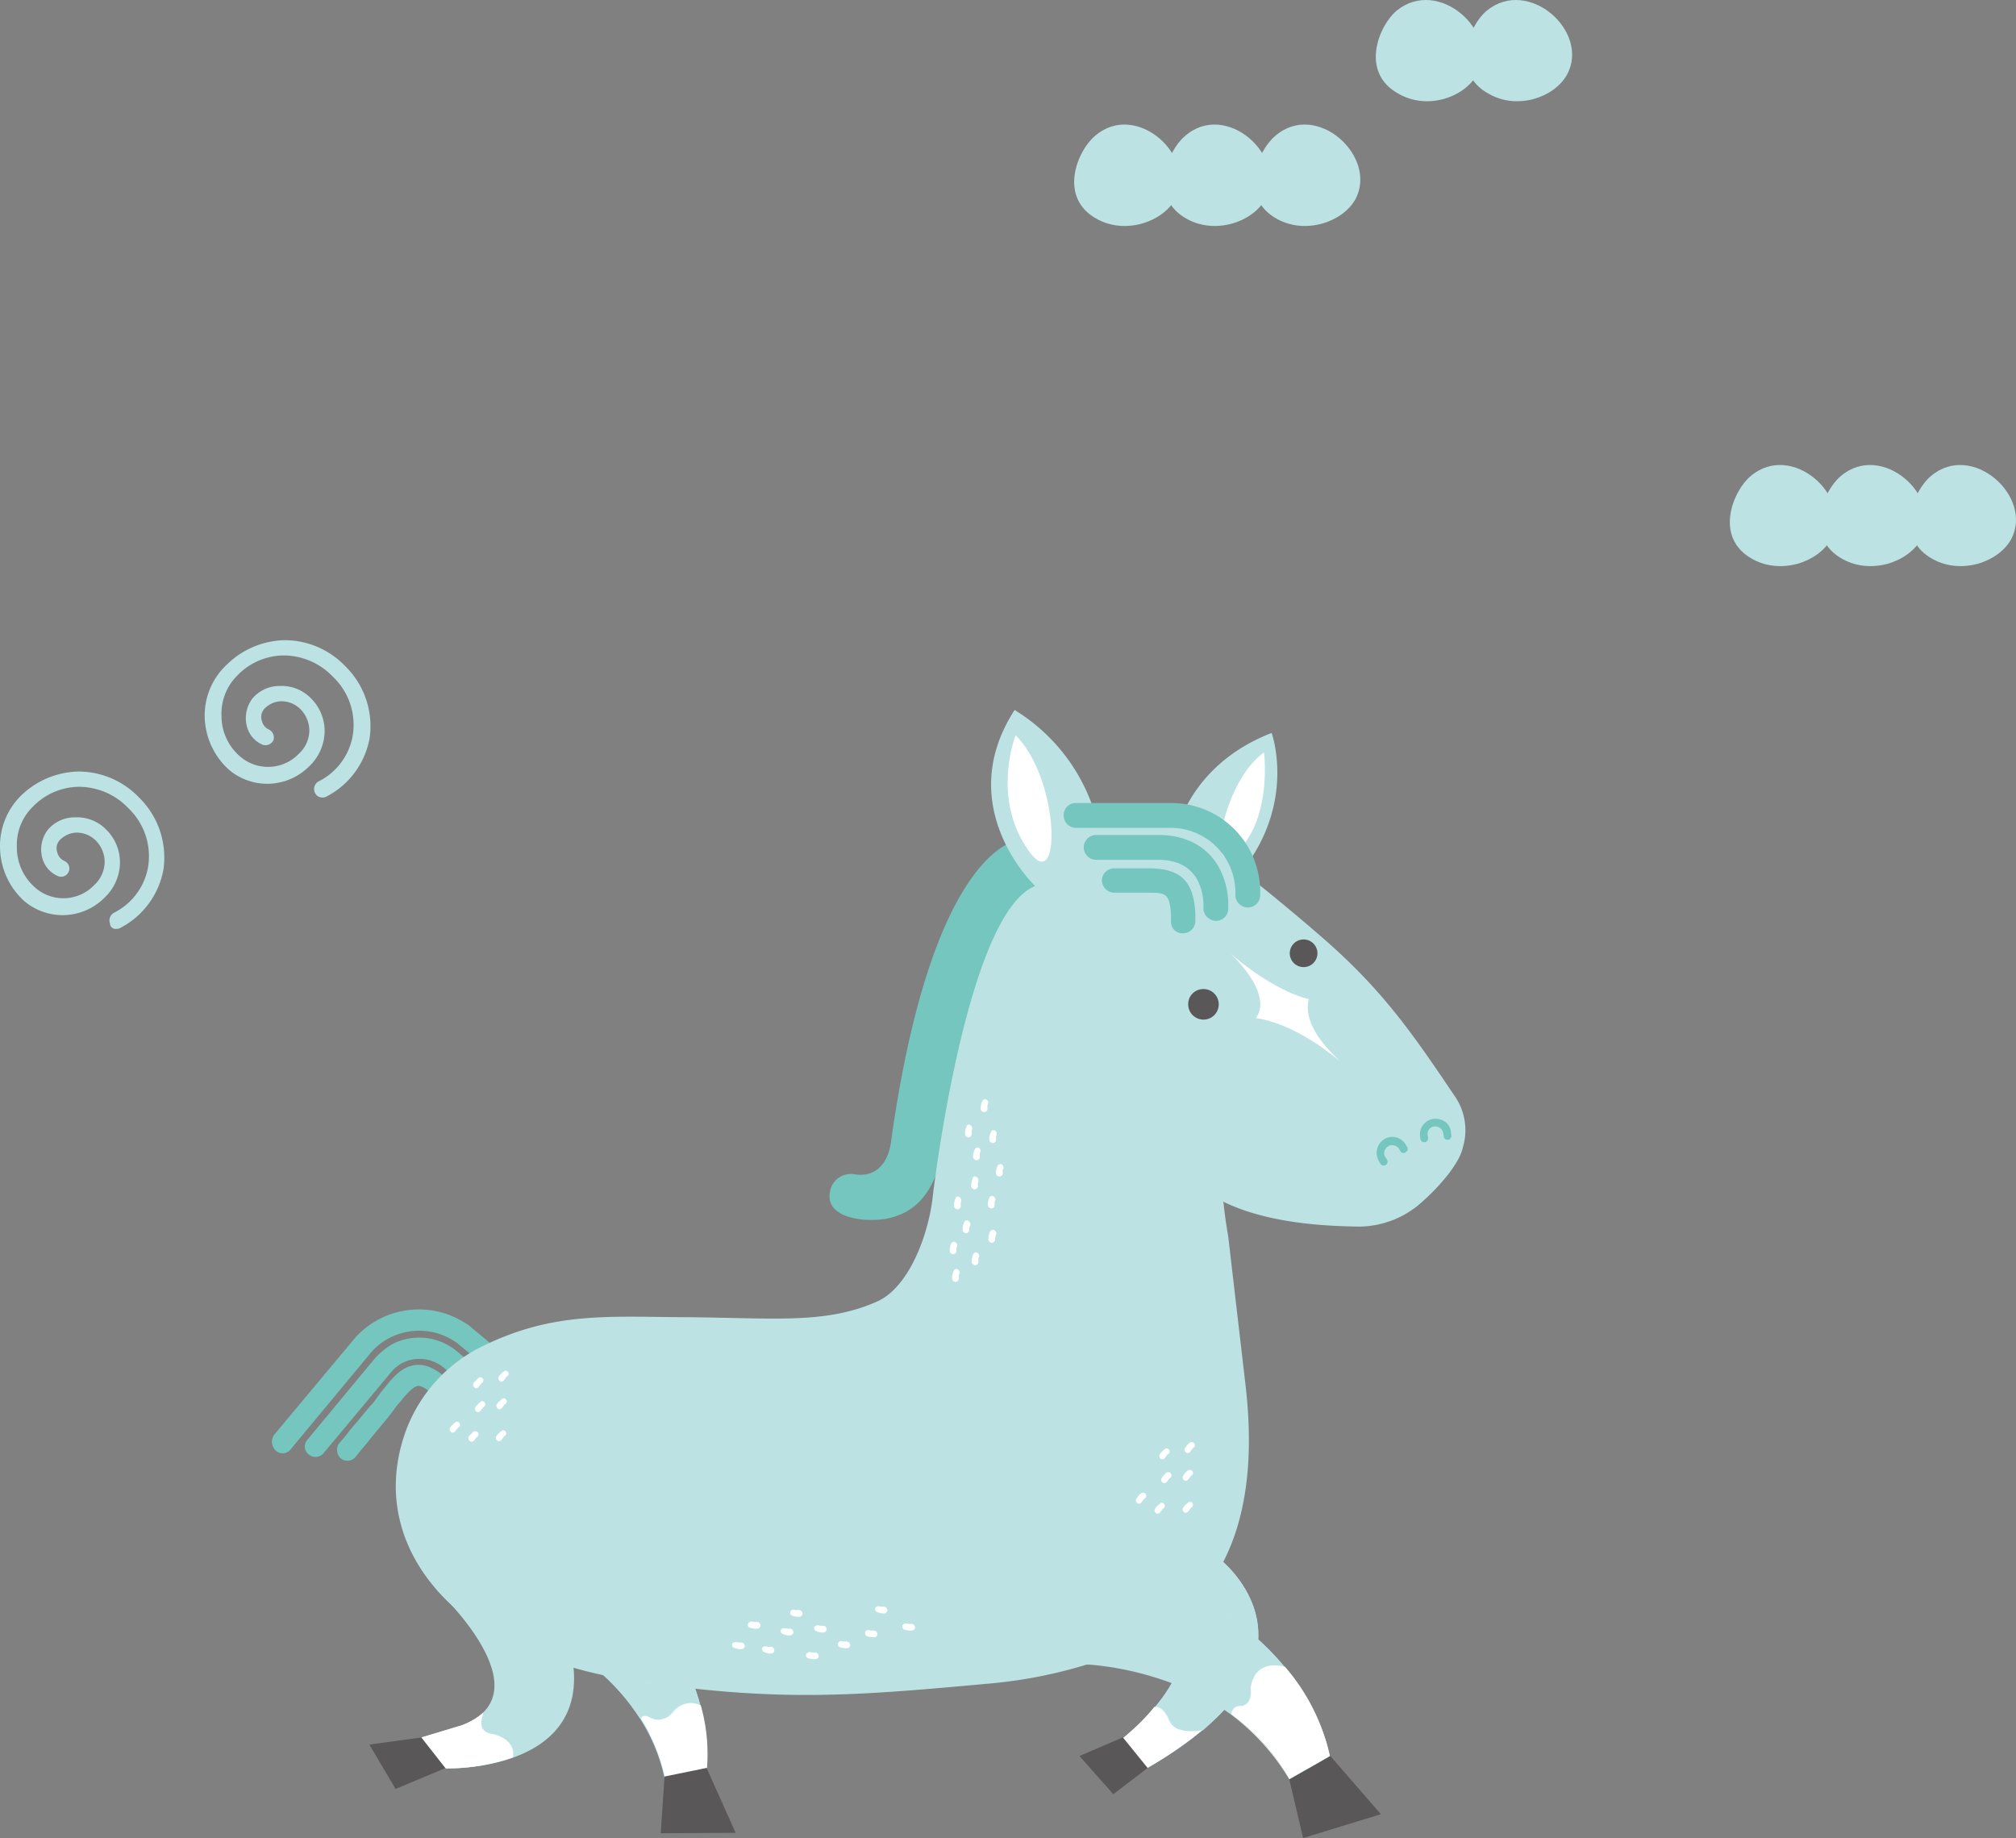<svg xmlns="http://www.w3.org/2000/svg" viewBox="0 0 264 240.669">
  <rect x="0" y="0" width="264" height="240.669" fill="#808080" stroke="none"/>
  <defs>
    <style>
      .cls-1 {
        fill: #74c6be;
      }

      .cls-2 {
        fill: #c7e8f6;
      }

      .cls-3 {
        fill: #bce2e3;
      }

      .cls-4 {
        fill: #fff;
      }

      .cls-5 {
        fill: #595757;
      }

      .cls-6 {
        fill: #e4f3fa;
      }
    </style>
  </defs>
  <g id="그룹_1266" data-name="그룹 1266" transform="translate(-25 -1731)">
    <g id="그룹_1262" data-name="그룹 1262" transform="translate(60.615 1823.969)">
      <path id="패스_4726" data-name="패스 4726" class="cls-1" d="M210.3,149.539h0a1.374,1.374,0,0,0,1.936-.187c.125-.187.312-.375.437-.562l.312-.375c.5-.562.937-1.124,1.436-1.749l1.874-2.248c.312-.375.562-.749.874-1.124a9.733,9.733,0,0,1,1-1.249l.187-.25c.625-.749,1.436-1.686,2.123-1.749.625,0,1.624.874,2.061,1.249l1.686,1.624a1.37,1.37,0,0,0,1.874-2l-1.686-1.624c-.812-.749-2.311-2.061-4.059-2-1.936.062-3.185,1.624-4.122,2.748l-.187.25c-.375.437-.749.937-1.062,1.374a6.306,6.306,0,0,1-.812,1l-1.874,2.248c-.5.562-.937,1.124-1.436,1.749l-.312.375c-.187.187-.312.375-.5.562a1.531,1.531,0,0,0,.25,1.936" transform="translate(-201.292 -51.552)"/>
      <path id="패스_4727" data-name="패스 4727" class="cls-1" d="M206.287,146.892a1.386,1.386,0,0,0,1.936-.187l8.806-10.554a5.3,5.3,0,0,1,1.5-1.249,4.973,4.973,0,0,1,5.371.562l3.06,2.561a1.375,1.375,0,0,0,1.749-2.123l-3.06-2.561a7.7,7.7,0,0,0-8.494-.874,9.935,9.935,0,0,0-2.248,1.874L206.1,144.956a1.332,1.332,0,0,0,.187,1.936" transform="translate(-201.465 -49.404)"/>
      <path id="패스_4728" data-name="패스 4728" class="cls-1" d="M204.079,144.178a1.332,1.332,0,0,0,1.936-.187l10.679-12.865a8.423,8.423,0,0,1,11.179-1l2.561,2.123a1.375,1.375,0,1,0,1.749-2.123l-2.623-2.186-.062-.062a11.26,11.26,0,0,0-14.864,1.312l-.062.062L203.83,142.117a1.606,1.606,0,0,0,.25,2.061" transform="translate(-203.567 -47.19)"/>
      <path id="패스_4729" data-name="패스 4729" class="cls-1" d="M111.176,27.1s-11.554,0-17.112,39.532c0,0-.375,5.121-4.934,4.309a2.767,2.767,0,0,0-3.06,2.248c-.625,3,3.06,3.747,5.246,3.747a11.082,11.082,0,0,0,2-.125c7.12-1.312,7.432-8.743,8.681-14.364,1.436-6.807,2.061-13.74,5.246-19.985,1.936-3.81,5.184-6.308,8.306-9.305Z" transform="translate(-12.989 -10.175)"/>
      <path id="패스_4730" data-name="패스 4730" class="cls-2" d="M158.952,186.274s16.425,5.621,19.485,20.8l5.433-1.561s2.186-14.989-14.676-27.229c0-.062-8.743-.687-10.242,7.994" transform="translate(-126.964 -66.928)"/>
      <path id="패스_4731" data-name="패스 4731" class="cls-3" d="M158.981,202.3c1.811.375,3.685.687,5.5,1,2.311.312,4.5.562,6.558.812a26.638,26.638,0,0,1,1.561,8.681c0,1.062-.062,1.686-.062,1.749a23.5,23.5,0,0,0-.812-8.181,2.652,2.652,0,0,0-1.312-.312,3.418,3.418,0,0,0-2.436,1.124,2.5,2.5,0,0,1-1.936,1,2.141,2.141,0,0,1-1-.25,1.583,1.583,0,0,0-.749-.25.459.459,0,0,0-.375.125l-.125.187a28.572,28.572,0,0,0-4.809-5.683m4.871,5.683h0a19.586,19.586,0,0,1,1.124,1.936c-.375-.625-.749-1.311-1.124-1.936m1.124,2h0m7.557,4.5Zm0,0Zm0,0h0L167.1,216.04l5.433-1.561h0" transform="translate(-115.627 -75.959)"/>
      <path id="패스_4732" data-name="패스 4732" class="cls-4" d="M159.1,211.4Zm1.124,1.936h0m0,.062a22.832,22.832,0,0,1,2.123,6.12,22.832,22.832,0,0,0-2.123-6.12m7.557,4.5,0,0Zm0,0Zm0,0Z" transform="translate(-110.875 -79.376)"/>
      <path id="패스_4733" data-name="패스 4733" class="cls-4" d="M165.376,208.2a2.961,2.961,0,0,1,1.312.312,23.454,23.454,0,0,1,.812,8.181h0l-5.433,1.561a23.617,23.617,0,0,0-2.123-6.12h0a13.347,13.347,0,0,0-1.062-1.874V210.2h0l.125-.187a.887.887,0,0,1,.375-.125,1.583,1.583,0,0,1,.749.25,2.141,2.141,0,0,0,1,.25,2.5,2.5,0,0,0,1.936-1,2.9,2.9,0,0,1,2.311-1.187" transform="translate(-110.531 -78.174)"/>
      <path id="패스_4734" data-name="패스 4734" class="cls-5" d="M162.805,230.294l-9.805.062.5-7.432L159,221.8Z" transform="translate(-102.089 -83.281)"/>
      <path id="패스_4735" data-name="패스 4735" class="cls-2" d="M57.191,177.9s16.363,12.49-9.368,27.417l-4.434-2.935s14.364-10.242,7.12-18.611Z" transform="translate(66.851 -66.797)"/>
      <path id="패스_4736" data-name="패스 4736" class="cls-3" d="M57.7,178.6c1.312,1.187,4.621,4.684,4.621,9.555v.562a38.793,38.793,0,0,0-7.807-5.371A26.285,26.285,0,0,0,57.7,178.6m-6.682,15.863a31.048,31.048,0,0,1,6.87,3.5c-.812.874-1.749,1.749-2.81,2.685a10.182,10.182,0,0,1-1.436.125c-1.062,0-2.436-.25-2.873-1.374-.749-1.686-1.5-1.811-1.749-1.811h-.062a30.052,30.052,0,0,0,2.061-3.123m-5.246,6.245h0m-.062.062a24.74,24.74,0,0,1-2.311,1.874,24.74,24.74,0,0,0,2.311-1.874" transform="translate(66.839 -67.06)"/>
      <path id="패스_4737" data-name="패스 4737" class="cls-3" d="M1.353,94.3A20.121,20.121,0,0,1,11.595,83.187C20.65,78.815,27.77,79.439,37.637,79.5c11.678.062,18.548,1,25.418-2.061,4.184-1.874,6.682-8.743,7.244-13.552,0-.062,4.309-37.159,13.427-40.844,0,0-10.929-10.3-2.685-23.045A24.174,24.174,0,0,1,91.97,15.051s.937.437,8.181.062h2.373S104.522,6.932,114.7,3c0,0,3.31,9.118-4,18.236.25-.312,9.368,7.432,9.618,7.682,8.556,7.244,12.49,12.928,18.3,21.546a7.839,7.839,0,0,1,1.124,6.807c-.5,2.311-3.435,5.433-5.121,6.932a12.428,12.428,0,0,1-8.368,3.435c-5.87-.062-12.678-.687-17.986-3.31.25.125,0,.187.749,4.621l2.248,19.3c1.749,14.864-1.062,28.978-16.425,35.223a62.078,62.078,0,0,1-17.112,4c-17.736,1.624-27.1,2.373-44.965-.125a66.71,66.71,0,0,1-14.8-3.685C5.475,118.972-3.518,107.668,1.353,94.3" transform="translate(16.209 0)"/>
      <path id="패스_4738" data-name="패스 4738" class="cls-4" d="M47.7,8.9s1.062,8.369-3.372,12.865a2.443,2.443,0,0,1-1.436.874c-2.248,0,.062-10.43,4.809-13.74" transform="translate(82.215 -3.342)"/>
      <path id="패스_4739" data-name="패스 4739" class="cls-4" d="M87.794,5.3c4.871,4.746,5.871,16.55,3.435,16.55-.437,0-1-.437-1.686-1.374-5-6.932-1.749-15.176-1.749-15.176" transform="translate(9.581 -1.99)"/>
      <path id="패스_4740" data-name="패스 4740" class="cls-6" d="M27.7,70.1a.773.773,0,0,0,.125.187A.773.773,0,0,1,27.7,70.1Z" transform="translate(111.142 -26.321)"/>
      <path id="패스_4741" data-name="패스 4741" class="cls-1" d="M6.026,88.011l-.062-.375a1.085,1.085,0,0,0-.375-.687,1,1,0,0,0-.749-.25H4.777A.98.98,0,0,0,3.9,87.761v.062l.062.375a.5.5,0,0,1-1,.125L2.9,87.948h0v-.125A2.053,2.053,0,0,1,4.777,85.7H4.9a2.227,2.227,0,0,1,1.436.5,1.876,1.876,0,0,1,.625,1.311l.062.375a.547.547,0,0,1-.437.562.5.5,0,0,1-.562-.437" transform="translate(147.43 -32.178)"/>
      <path id="패스_4742" data-name="패스 4742" class="cls-1" d="M15.209,91.374l-.187-.312a.9.9,0,0,0-.625-.437,1.044,1.044,0,0,0-.749.062l-.062.062a1.02,1.02,0,0,0-.375,1.374l.062.062.187.312a.5.5,0,1,1-.874.5l-.187-.312h0c0-.062-.062-.062-.062-.125a2.1,2.1,0,0,1,.749-2.748l.062-.062a2.114,2.114,0,0,1,1.5-.187A2.046,2.046,0,0,1,15.9,90.5l.187.312a.5.5,0,0,1-.187.687.444.444,0,0,1-.687-.125" transform="translate(132.564 -33.605)"/>
      <path id="패스_4743" data-name="패스 4743" class="cls-4" d="M106.582,117.2a.229.229,0,0,1,.187.062.429.429,0,0,1,.187.562c0,.062-.062.125-.062.25v.312a.475.475,0,0,1-.375.5h-.062a.536.536,0,0,1-.437-.375v-.187a1.063,1.063,0,0,1,.062-.437.888.888,0,0,1,.125-.375c.062-.25.187-.312.375-.312" transform="translate(-16.951 -44.006)"/>
      <path id="패스_4744" data-name="패스 4744" class="cls-4" d="M99.082,101.9a.229.229,0,0,1,.187.062.429.429,0,0,1,.187.562c0,.062-.062.125-.062.187v.312c.062.25-.125.437-.375.5h-.062a.536.536,0,0,1-.437-.375v-.187a1.063,1.063,0,0,1,.062-.437.888.888,0,0,1,.125-.375c0-.187.187-.25.375-.25" transform="translate(-4.767 -38.261)"/>
      <path id="패스_4745" data-name="패스 4745" class="cls-4" d="M106.174,102a.229.229,0,0,1,.187.062.544.544,0,0,1,.25.562h0c0,.062-.062.125-.062.25v.312a.475.475,0,0,1-.375.5h-.062a.536.536,0,0,1-.437-.375v-.187a1.063,1.063,0,0,1,.062-.437.888.888,0,0,1,.125-.375c0-.25.125-.312.312-.312" transform="translate(-16.355 -38.299)"/>
      <path id="패스_4746" data-name="패스 4746" class="cls-4" d="M97.382,95.2a.229.229,0,0,1,.187.062.429.429,0,0,1,.187.562c0,.062-.062.125-.062.187v.312c.062.25-.125.437-.375.5h-.062a.456.456,0,0,1-.437-.375v-.187a1.063,1.063,0,0,1,.062-.437.888.888,0,0,1,.125-.375.513.513,0,0,1,.375-.25" transform="translate(-2.005 -35.745)"/>
      <path id="패스_4747" data-name="패스 4747" class="cls-4" d="M103.874,86.9a.229.229,0,0,1,.187.062.544.544,0,0,1,.25.562c0,.062-.062.125-.062.25v.312a.475.475,0,0,1-.375.5h-.062a.536.536,0,0,1-.437-.375v-.187a1.063,1.063,0,0,1,.062-.437.888.888,0,0,1,.125-.375.291.291,0,0,1,.312-.312" transform="translate(-12.619 -32.629)"/>
      <path id="패스_4748" data-name="패스 4748" class="cls-4" d="M102.574,97.8a.229.229,0,0,1,.187.062.5.5,0,0,1,.25.562c0,.062-.062.125-.062.25v.312a.475.475,0,0,1-.375.5h-.062a.536.536,0,0,1-.437-.375v-.187a1.063,1.063,0,0,1,.062-.437.888.888,0,0,1,.125-.375c0-.25.125-.312.312-.312" transform="translate(-10.507 -36.722)"/>
      <path id="패스_4749" data-name="패스 4749" class="cls-4" d="M100.582,81.6a.229.229,0,0,1,.187.062.429.429,0,0,1,.187.562h0c0,.062-.062.125-.062.25v.312c.062.25-.125.437-.375.5h-.062a.456.456,0,0,1-.437-.375v-.187a1.063,1.063,0,0,1,.062-.437.888.888,0,0,1,.125-.375.4.4,0,0,1,.375-.312" transform="translate(-7.204 -30.639)"/>
      <path id="패스_4750" data-name="패스 4750" class="cls-4" d="M98.782,88.1a.229.229,0,0,1,.187.062.429.429,0,0,1,.187.562c0,.062-.062.125-.062.25v.312c.062.25-.125.437-.375.5h-.062a.536.536,0,0,1-.437-.375v-.187a1.063,1.063,0,0,1,.062-.437.888.888,0,0,1,.125-.375c.062-.25.187-.312.375-.312" transform="translate(-4.28 -33.079)"/>
      <path id="패스_4751" data-name="패스 4751" class="cls-4" d="M102.182,91.7a.229.229,0,0,1,.187.062.429.429,0,0,1,.187.562c0,.062-.062.125-.062.25v.312a.475.475,0,0,1-.375.5h-.062a.536.536,0,0,1-.437-.375v-.187a1.063,1.063,0,0,1,.062-.437.888.888,0,0,1,.125-.375.461.461,0,0,1,.375-.312" transform="translate(-9.803 -34.431)"/>
      <path id="패스_4752" data-name="패스 4752" class="cls-4" d="M104.336,107a.229.229,0,0,1,.187.062.544.544,0,0,1,.25.562,1.47,1.47,0,0,0-.125.5v.062a.475.475,0,0,1-.375.5h-.062a.536.536,0,0,1-.437-.375v-.187a1.562,1.562,0,0,1,.187-.812.35.35,0,0,1,.375-.312" transform="translate(-13.331 -40.176)"/>
      <path id="패스_4753" data-name="패스 4753" class="cls-4" d="M102.482,113.7a.229.229,0,0,1,.187.062.429.429,0,0,1,.187.562h0c0,.062-.062.125-.062.25v.312c.062.25-.125.437-.375.5h-.062a.536.536,0,0,1-.437-.375v-.187a1.063,1.063,0,0,1,.062-.437.888.888,0,0,1,.125-.375.461.461,0,0,1,.375-.312" transform="translate(-10.29 -42.692)"/>
      <path id="패스_4754" data-name="패스 4754" class="cls-4" d="M107.082,111.5a.229.229,0,0,1,.187.062.429.429,0,0,1,.187.562c0,.062-.062.125-.062.187v.312c.062.25-.125.437-.375.5h-.062a.456.456,0,0,1-.437-.375v-.187a1.063,1.063,0,0,1,.062-.437.888.888,0,0,1,.125-.375.388.388,0,0,1,.375-.25" transform="translate(-17.763 -41.866)"/>
      <path id="패스_4755" data-name="패스 4755" class="cls-4" d="M98.944,109a.229.229,0,0,1,.187.062.429.429,0,0,1,.187.562c0,.062-.062.125-.062.25s-.062.187-.062.25v.062c.062.25-.125.437-.375.5h-.062a.536.536,0,0,1-.437-.375v-.187a1.063,1.063,0,0,1,.062-.437.888.888,0,0,1,.125-.375.4.4,0,0,1,.437-.312" transform="translate(-4.505 -40.927)"/>
      <path id="패스_4756" data-name="패스 4756" class="cls-4" d="M26.3,51c6.12,5.246,10.3,6,10.3,6-.874,3.435,2.748,6.807,3.81,7.869l.25.25c-6.37-5.308-10.992-5.621-10.992-5.621C32.046,56.184,26.3,51,26.3,51" transform="translate(99.177 -19.149)"/>
      <path id="패스_4757" data-name="패스 4757" class="cls-3" d="M28.505,193.154s18.8.625,26.792,15.363l5.121-3.372s-2.5-16.175-23.857-23.545c0,0-9.243,2.123-8.056,11.554" transform="translate(78.111 -68.186)"/>
      <path id="패스_4758" data-name="패스 4758" class="cls-5" d="M29.691,226.919l-10.18,3.123L17.7,222.36l5.371-3.06Z" transform="translate(115.521 -82.342)"/>
      <path id="패스_4759" data-name="패스 4759" class="cls-3" d="M188.81,184.4s14.614,13.552,3.248,17.8l-5.184,1.561,3.185,4.059s21.921.687,15.613-17.924Z" transform="translate(-167.251 -69.238)"/>
      <path id="패스_4760" data-name="패스 4760" class="cls-5" d="M220.67,215.4l3.123,4-6.558,2.748-3.435-5.808Z" transform="translate(-201.047 -80.878)"/>
      <path id="패스_4761" data-name="패스 4761" class="cls-4" d="M207.794,151.2a.445.445,0,0,1,.375.187.407.407,0,0,1-.125.562c-.062,0-.125.125-.187.187s-.125.187-.187.25a.445.445,0,0,1-.375.187.23.23,0,0,1-.187-.062.5.5,0,0,1-.187-.562,1.656,1.656,0,0,1,.312-.375,2.717,2.717,0,0,1,.437-.375h.125" transform="translate(-181.176 -56.772)"/>
      <path id="패스_4762" data-name="패스 4762" class="cls-4" d="M202.021,151a.445.445,0,0,1,.375.187.407.407,0,0,1-.125.562c-.062,0-.125.125-.187.187s-.125.187-.187.25a.513.513,0,0,1-.375.25.229.229,0,0,1-.187-.062.429.429,0,0,1-.187-.562,1.657,1.657,0,0,1,.312-.375,2.718,2.718,0,0,1,.437-.375c0-.062.062-.062.125-.062" transform="translate(-171.781 -56.697)"/>
      <path id="패스_4763" data-name="패스 4763" class="cls-4" d="M201.521,138.5a.445.445,0,0,1,.375.187.407.407,0,0,1-.125.562c-.062,0-.125.125-.187.187s-.125.187-.187.25a.513.513,0,0,1-.375.25.229.229,0,0,1-.187-.062.429.429,0,0,1-.187-.562,1.656,1.656,0,0,1,.312-.375,2.716,2.716,0,0,1,.437-.375c0-.062.062-.062.125-.062" transform="translate(-170.968 -52.003)"/>
      <path id="패스_4764" data-name="패스 4764" class="cls-4" d="M206.421,144.9a.445.445,0,0,1,.375.187.407.407,0,0,1-.125.562c-.062,0-.125.125-.187.187s-.125.187-.187.25a.513.513,0,0,1-.375.25.229.229,0,0,1-.187-.062.429.429,0,0,1-.187-.562,1.656,1.656,0,0,1,.312-.375,2.716,2.716,0,0,1,.437-.375c-.062-.062.062-.062.125-.062" transform="translate(-178.928 -54.406)"/>
      <path id="패스_4765" data-name="패스 4765" class="cls-4" d="M201.921,144.3a.445.445,0,0,1,.375.187.407.407,0,0,1-.125.562c-.062,0-.125.125-.187.187s-.125.187-.187.25a.513.513,0,0,1-.375.25.229.229,0,0,1-.187-.062.429.429,0,0,1-.187-.562,1.657,1.657,0,0,1,.312-.375,2.716,2.716,0,0,1,.437-.375c0-.062.062-.062.125-.062" transform="translate(-171.618 -54.181)"/>
      <path id="패스_4766" data-name="패스 4766" class="cls-4" d="M206.794,139.9a.445.445,0,0,1,.375.187.407.407,0,0,1-.125.562c-.062,0-.125.125-.187.187s-.125.187-.187.25a.513.513,0,0,1-.375.25.229.229,0,0,1-.187-.062.5.5,0,0,1-.187-.562,1.656,1.656,0,0,1,.312-.375,2.716,2.716,0,0,1,.437-.375c-.062-.062,0-.062.125-.062" transform="translate(-179.551 -52.529)"/>
      <path id="패스_4767" data-name="패스 4767" class="cls-4" d="M211.721,149.2a.445.445,0,0,1,.375.187.407.407,0,0,1-.125.562c-.062,0-.125.125-.187.187s-.125.187-.187.25a.513.513,0,0,1-.375.25.229.229,0,0,1-.187-.062.429.429,0,0,1-.187-.562,1.656,1.656,0,0,1,.312-.375,2.717,2.717,0,0,1,.437-.375c-.062-.062.062-.062.125-.062" transform="translate(-187.538 -56.021)"/>
      <path id="패스_4768" data-name="패스 4768" class="cls-4" d="M63.921,166.2a.445.445,0,0,1,.375.187.407.407,0,0,1-.125.562c-.062,0-.125.125-.187.187s-.125.187-.187.25a.513.513,0,0,1-.375.25.229.229,0,0,1-.187-.062.429.429,0,0,1-.187-.562h0a1.656,1.656,0,0,1,.312-.375,2.717,2.717,0,0,1,.437-.375c0-.062.062-.062.125-.062" transform="translate(52.564 -62.404)"/>
      <path id="패스_4769" data-name="패스 4769" class="cls-4" d="M58.021,166a.445.445,0,0,1,.375.187.407.407,0,0,1-.125.562c-.062,0-.125.125-.187.187s-.125.187-.187.25a.513.513,0,0,1-.375.25.229.229,0,0,1-.187-.062.429.429,0,0,1-.187-.562,1.656,1.656,0,0,1,.312-.375,2.715,2.715,0,0,1,.437-.375c-.062-.062,0-.062.125-.062" transform="translate(62.149 -62.329)"/>
      <path id="패스_4770" data-name="패스 4770" class="cls-4" d="M57.621,153.5a.445.445,0,0,1,.375.187.407.407,0,0,1-.125.562c-.062,0-.125.125-.187.187s-.125.187-.187.25a.514.514,0,0,1-.375.25.229.229,0,0,1-.187-.062.429.429,0,0,1-.187-.562c.062-.125.187-.25.312-.437a2.717,2.717,0,0,1,.437-.375h.125" transform="translate(62.799 -57.636)"/>
      <path id="패스_4771" data-name="패스 4771" class="cls-4" d="M62.521,159.8a.445.445,0,0,1,.375.187.407.407,0,0,1-.125.562c-.062,0-.125.125-.187.187s-.125.187-.187.25a.513.513,0,0,1-.375.25.229.229,0,0,1-.187-.062.429.429,0,0,1-.187-.562c.062-.125.187-.25.312-.437l.375-.375c.062.062.125,0,.187,0" transform="translate(54.839 -60.001)"/>
      <path id="패스_4772" data-name="패스 4772" class="cls-4" d="M58.021,159.3a.445.445,0,0,1,.375.187.407.407,0,0,1-.125.562c-.062,0-.125.125-.187.187s-.125.187-.187.25a.514.514,0,0,1-.375.25.229.229,0,0,1-.187-.062.429.429,0,0,1-.187-.562h0c.062-.125.187-.25.312-.437a2.717,2.717,0,0,1,.437-.375h.125" transform="translate(62.149 -59.813)"/>
      <path id="패스_4773" data-name="패스 4773" class="cls-4" d="M62.921,154.8a.445.445,0,0,1,.375.187.407.407,0,0,1-.125.562c-.062,0-.125.125-.187.187s-.125.187-.187.25a.513.513,0,0,1-.375.25.229.229,0,0,1-.187-.062.429.429,0,0,1-.187-.562h0a1.656,1.656,0,0,1,.312-.375,2.718,2.718,0,0,1,.437-.375c-.062,0,.062-.062.125-.062" transform="translate(54.189 -58.124)"/>
      <path id="패스_4774" data-name="패스 4774" class="cls-4" d="M67.821,164.1a.445.445,0,0,1,.375.187.407.407,0,0,1-.125.562c-.062,0-.125.125-.187.187s-.125.187-.187.25a.513.513,0,0,1-.375.25.229.229,0,0,1-.187-.062.429.429,0,0,1-.187-.562c.062-.125.187-.25.312-.437a2.716,2.716,0,0,1,.437-.375c0,.062.062,0,.125,0" transform="translate(46.229 -61.616)"/>
      <path id="패스_4775" data-name="패스 4775" class="cls-4" d="M123.678,192.9h.125c.062.062.312.062.437.062h.187a.456.456,0,0,1,.437.375.43.43,0,0,1-.312.5h-.25a3.135,3.135,0,0,1-.749-.125c-.25-.062-.312-.312-.25-.562,0-.125.187-.25.375-.25" transform="translate(-45.6 -72.429)"/>
      <path id="패스_4776" data-name="패스 4776" class="cls-4" d="M115.84,191.5h.125c.062.062.312.062.437.062h.187a.456.456,0,0,1,.437.375c.062.25-.125.437-.375.5h-.25a2.684,2.684,0,0,1-.749-.125c-.25-.062-.312-.312-.25-.562a.471.471,0,0,1,.437-.25" transform="translate(-32.829 -71.904)"/>
      <path id="패스_4777" data-name="패스 4777" class="cls-4" d="M141.278,192.5h.187c.062,0,.125.062.187.062h.437a.456.456,0,0,1,.437.375c.062.25-.125.437-.375.5h-.25a.792.792,0,0,1-.375-.062.888.888,0,0,1-.375-.125c-.25-.062-.312-.312-.25-.562a.534.534,0,0,1,.375-.187" transform="translate(-74.255 -72.279)"/>
      <path id="패스_4778" data-name="패스 4778" class="cls-4" d="M148.24,191.1h.125c.062.062.312.062.437.062h.187a.456.456,0,0,1,.437.375c.062.25-.125.437-.375.5h-.25a2.685,2.685,0,0,1-.749-.125c-.25-.062-.312-.312-.25-.562a.793.793,0,0,1,.437-.25" transform="translate(-85.464 -71.753)"/>
      <path id="패스_4779" data-name="패스 4779" class="cls-4" d="M151.54,195.4h.125c.062,0,.125.062.187.062h.437a.456.456,0,0,1,.437.375c.062.25-.125.437-.375.5h-.25a.792.792,0,0,1-.375-.062.888.888,0,0,1-.375-.125c-.25-.062-.312-.312-.25-.562a.933.933,0,0,1,.437-.187" transform="translate(-90.825 -73.368)"/>
      <path id="패스_4780" data-name="패스 4780" class="cls-4" d="M145.278,196.3h.125c.062,0,.125.062.187.062h.437a.456.456,0,0,1,.437.375.43.43,0,0,1-.312.5h-.25a.792.792,0,0,1-.375-.062.888.888,0,0,1-.375-.125c-.25-.062-.312-.312-.25-.562a.534.534,0,0,1,.375-.187" transform="translate(-80.69 -73.706)"/>
      <path id="패스_4781" data-name="패스 4781" class="cls-4" d="M139.378,188.6h.125c.062.062.312.062.437.062h.187a.456.456,0,0,1,.437.375.43.43,0,0,1-.312.5H140a3.136,3.136,0,0,1-.749-.125c-.25-.062-.312-.312-.25-.562a.513.513,0,0,1,.375-.25" transform="translate(-71.105 -70.815)"/>
      <path id="패스_4782" data-name="패스 4782" class="cls-4" d="M136.04,197.5h.125c.062.062.312.062.437.062h.187a.456.456,0,0,1,.437.375c.062.25-.125.437-.375.5h-.25a3.135,3.135,0,0,1-.749-.125c-.25-.062-.312-.312-.25-.562a.793.793,0,0,1,.437-.25" transform="translate(-65.645 -74.157)"/>
      <path id="패스_4783" data-name="패스 4783" class="cls-4" d="M129.378,195.2h.125c.062.062.25.062.437.062h.187a.456.456,0,0,1,.437.375.43.43,0,0,1-.312.5H130a3.135,3.135,0,0,1-.749-.125c-.25-.062-.312-.312-.25-.562a.422.422,0,0,1,.375-.25" transform="translate(-54.86 -73.293)"/>
      <path id="패스_4784" data-name="패스 4784" class="cls-4" d="M121.578,187.9h.125c.062,0,.125.062.187.062h.437a.456.456,0,0,1,.437.375.43.43,0,0,1-.312.5h-.25a.792.792,0,0,1-.375-.062.888.888,0,0,1-.375-.125c-.25-.062-.312-.312-.25-.562a.534.534,0,0,1,.375-.187" transform="translate(-42.189 -70.552)"/>
      <path id="패스_4785" data-name="패스 4785" class="cls-4" d="M134.34,191.9h.125c.062,0,.125.062.187.062h.437a.456.456,0,0,1,.437.375c.062.25-.125.437-.375.5h-.25a.792.792,0,0,1-.375-.062.888.888,0,0,1-.375-.125c-.25-.062-.312-.312-.25-.562a.714.714,0,0,1,.437-.187" transform="translate(-62.883 -72.054)"/>
      <path id="패스_4786" data-name="패스 4786" class="cls-4" d="M35.395,200.6h0a26.376,26.376,0,0,1,5.871,11.679A26.376,26.376,0,0,0,35.395,200.6M28.4,206.908a25.517,25.517,0,0,1,7.557,8.431,28.956,28.956,0,0,0-7.557-8.431Zm12.865,5.371Zm0,0h0m0,0Zm0,0Zm0,0h0m0,0h0" transform="translate(97.265 -75.32)"/>
      <path id="패스_4787" data-name="패스 4787" class="cls-4" d="M34.021,200.3a5.335,5.335,0,0,1,1.374.187,26.377,26.377,0,0,1,5.871,11.679h0l-5.308,3a26.151,26.151,0,0,0-7.557-8.431v-.312a1.16,1.16,0,0,1,1.124-.812h.25C31.21,205.3,30.9,203.3,30.9,203.3c.312-2.5,1.936-3,3.123-3" transform="translate(97.265 -75.208)"/>
      <path id="패스_4788" data-name="패스 4788" class="cls-4" d="M58.207,209a29.3,29.3,0,0,1-3.06,3.123A29.3,29.3,0,0,0,58.207,209Zm6.183,3.06a49.037,49.037,0,0,1-7.182,4.934,49.036,49.036,0,0,0,7.182-4.934Zm-9.243.125h0" transform="translate(57.466 -78.474)"/>
      <path id="패스_4789" data-name="패스 4789" class="cls-4" d="M60.758,209c.25,0,1.062.125,1.749,1.811.5,1.124,1.811,1.374,2.873,1.374a8.128,8.128,0,0,0,1.436-.125,49.036,49.036,0,0,1-7.182,4.934L55.2,214.059a24.739,24.739,0,0,0,2.311-1.874h0A25.176,25.176,0,0,0,60.571,209h.187" transform="translate(54.977 -78.474)"/>
      <path id="패스_4790" data-name="패스 4790" class="cls-5" d="M75.531,219.4l-3.248-4L66.6,217.836l4.434,5Z" transform="translate(39.143 -80.878)"/>
      <path id="패스_4791" data-name="패스 4791" class="cls-4" d="M208.506,219.6h0a27.36,27.36,0,0,1-8.494,1.436h0a29.468,29.468,0,0,0,8.494-1.436" transform="translate(-176.954 -82.455)"/>
      <path id="패스_4792" data-name="패스 4792" class="cls-4" d="M207.739,210.2l-.25,1.062c-.25,1.686,1.561,1.749,1.561,1.749,3.185.874,2.561,3,2.561,3.06a27.36,27.36,0,0,1-8.494,1.436h-.312l-3.185-4.059,5.184-1.561a9.085,9.085,0,0,0,2.935-1.686" transform="translate(-180.06 -78.925)"/>
      <path id="패스_4793" data-name="패스 4793" class="cls-5" d="M31,49.911A1.811,1.811,0,1,0,32.811,48.1,1.812,1.812,0,0,0,31,49.911" transform="translate(102.284 -18.06)"/>
      <path id="패스_4794" data-name="패스 4794" class="cls-5" d="M51.7,60.5a2,2,0,1,0,2-2,1.973,1.973,0,0,0-2,2" transform="translate(68.282 -21.965)"/>
      <path id="패스_4795" data-name="패스 4795" class="cls-1" d="M67.217,41.694a1.612,1.612,0,0,0,1.624-1.624v-.937c-.187-3.56-1.311-5.933-6-5.933H58.224A1.6,1.6,0,0,0,56.6,34.761a1.653,1.653,0,0,0,1.624,1.624h4.621c2.186,0,2.623.187,2.81,2.873v.874a1.474,1.474,0,0,0,1.561,1.561" transform="translate(52.078 -12.466)"/>
      <path id="패스_4796" data-name="패스 4796" class="cls-1" d="M67,37.441a1.612,1.612,0,0,0,1.624-1.624v-1c-.375-5.246-3.685-8.494-8.868-8.618H51.324a1.624,1.624,0,1,0,0,3.248h8.369c4.372.125,5.5,3.123,5.683,5.621v.874A1.683,1.683,0,0,0,67,37.441" transform="translate(56.605 -9.837)"/>
      <path id="패스_4797" data-name="패스 4797" class="cls-1" d="M67.107,33.177a1.612,1.612,0,0,0,1.624-1.624v-.437A11.634,11.634,0,0,0,57.114,19.5H44.561A1.561,1.561,0,0,0,43,21.124a1.6,1.6,0,0,0,1.561,1.624h12.49a8.476,8.476,0,0,1,8.431,8.431v.437a1.643,1.643,0,0,0,1.624,1.561" transform="translate(60.682 -7.322)"/>
    </g>
    <g id="그룹_1265" data-name="그룹 1265" transform="translate(25 1814.822)">
      <g id="그룹_1256" data-name="그룹 1256" transform="translate(26.807)">
        <path id="패스_4798" data-name="패스 4798" class="cls-3" d="M42.4,20.6a.9.9,0,0,0,.5-.1,10.76,10.76,0,0,0,5.7-7.7,10.987,10.987,0,0,0-3.2-9.4A10.987,10.987,0,0,0,37.5,0h0a11.113,11.113,0,0,0-7.6,3.2A9.074,9.074,0,0,0,27,10.1a9.633,9.633,0,0,0,3.1,6.8,7.748,7.748,0,0,0,10.6-.4,6.423,6.423,0,0,0,2-4.4,6.029,6.029,0,0,0-1.8-4.5A5.347,5.347,0,0,0,36.8,6a4.6,4.6,0,0,0-3.6,1.7,4.279,4.279,0,0,0-.7,3.5,3.575,3.575,0,0,0,2.1,2.5,1.158,1.158,0,0,0,1.4-.6,1.158,1.158,0,0,0-.6-1.4,1.622,1.622,0,0,1-.9-1.1A1.579,1.579,0,0,1,34.8,9a3.215,3.215,0,0,1,2.1-1,3.541,3.541,0,0,1,2.6,1,4,4,0,0,1,1.2,2.9,4.22,4.22,0,0,1-1.4,3,5.592,5.592,0,0,1-7.7.3,6.968,6.968,0,0,1-2.4-5.3,7.009,7.009,0,0,1,2.1-5.3A8.483,8.483,0,0,1,37.4,2h0a8.96,8.96,0,0,1,6.4,2.8,8.686,8.686,0,0,1,2.6,7.6,8.305,8.305,0,0,1-4.5,6.1,1.15,1.15,0,0,0-.5,1.4A1.041,1.041,0,0,0,42.4,20.6Z" transform="translate(-27 0)"/>
      </g>
      <g id="그룹_1257" data-name="그룹 1257" transform="translate(0 17.2)">
        <path id="패스_4799" data-name="패스 4799" class="cls-3" d="M15.4,37.8a.9.9,0,0,0,.5-.1A10.76,10.76,0,0,0,21.6,30a10.987,10.987,0,0,0-3.2-9.4,10.987,10.987,0,0,0-7.9-3.4h0a11.113,11.113,0,0,0-7.6,3.2A9.266,9.266,0,0,0,.2,27.3a9.633,9.633,0,0,0,3.1,6.8,7.748,7.748,0,0,0,10.6-.4,6.423,6.423,0,0,0,2-4.4,6.029,6.029,0,0,0-1.8-4.5A5.347,5.347,0,0,0,10,23.2a4.6,4.6,0,0,0-3.6,1.7,4.279,4.279,0,0,0-.7,3.5,3.575,3.575,0,0,0,2.1,2.5,1.077,1.077,0,0,0,.8-2,1.622,1.622,0,0,1-.9-1.1A1.579,1.579,0,0,1,8,26.2a3.215,3.215,0,0,1,2.1-1,3.541,3.541,0,0,1,2.6,1,4,4,0,0,1,1.2,2.9,4.22,4.22,0,0,1-1.4,3,5.592,5.592,0,0,1-7.7.3,6.968,6.968,0,0,1-2.4-5.3,7.009,7.009,0,0,1,2.1-5.3,8.483,8.483,0,0,1,6.1-2.6h0A8.96,8.96,0,0,1,17,22a8.686,8.686,0,0,1,2.6,7.6,8.305,8.305,0,0,1-4.5,6.1,1.15,1.15,0,0,0-.5,1.4A.709.709,0,0,0,15.4,37.8Z" transform="translate(-0.193 -17.2)"/>
      </g>
    </g>
    <g id="그룹_1264" data-name="그룹 1264" transform="translate(165.665 1731)">
      <path id="패스_4800" data-name="패스 4800" class="cls-3" d="M13.3,26.1c-1.7,3-6.5,4.6-10.2,2.6-5.2-2.8-2.6-9-.3-10.9,5.4-4.7,13.5,2.7,10.5,8.3" transform="translate(-0.075 0.001)"/>
      <path id="패스_4801" data-name="패스 4801" class="cls-3" d="M25.1,26.1c-1.7,3-6.5,4.6-10.2,2.6-5.2-2.8-2.6-9-.3-10.9,5.4-4.7,13.5,2.7,10.5,8.3" transform="translate(-0.075 0.001)"/>
      <path id="패스_4802" data-name="패스 4802" class="cls-3" d="M36.9,26.1c-1.7,3-6.5,4.6-10.2,2.6-5.2-2.8-2.6-9-.3-10.9,5.4-4.7,13.5,2.7,10.5,8.3" transform="translate(-0.075 0.001)"/>
      <g id="그룹_1259" data-name="그룹 1259" transform="translate(39.5)">
        <path id="패스_4803" data-name="패스 4803" class="cls-3" d="M52.8,9.8c-1.7,3-6.5,4.6-10.2,2.5-5.2-2.8-2.6-9-.3-10.9,5.5-4.5,13.6,2.8,10.5,8.4" transform="translate(-39.575 0.001)"/>
        <path id="패스_4804" data-name="패스 4804" class="cls-3" d="M64.6,9.8c-1.7,3-6.5,4.6-10.2,2.5-5.2-2.8-2.6-9-.3-10.9,5.5-4.5,13.6,2.8,10.5,8.4" transform="translate(-39.575 0.001)"/>
      </g>
    </g>
    <g id="그룹_1263" data-name="그룹 1263" transform="translate(251.527 1791.885)">
      <path id="패스_4805" data-name="패스 4805" class="cls-3" d="M13.3,9.8c-1.7,3-6.5,4.6-10.2,2.6C-2.1,9.6.5,3.4,2.8,1.5,8.2-3.1,16.3,4.2,13.3,9.8" transform="translate(-0.075 -0.047)"/>
      <path id="패스_4806" data-name="패스 4806" class="cls-3" d="M25.1,9.8c-1.7,3-6.5,4.6-10.2,2.6-5.2-2.8-2.6-9-.3-10.9C20-3.1,28.1,4.2,25.1,9.8" transform="translate(-0.075 -0.047)"/>
      <path id="패스_4807" data-name="패스 4807" class="cls-3" d="M36.9,9.8c-1.7,3-6.5,4.6-10.2,2.6-5.2-2.8-2.6-9-.3-10.9,5.4-4.6,13.5,2.7,10.5,8.3" transform="translate(-0.075 -0.047)"/>
    </g>
  </g>
</svg>
